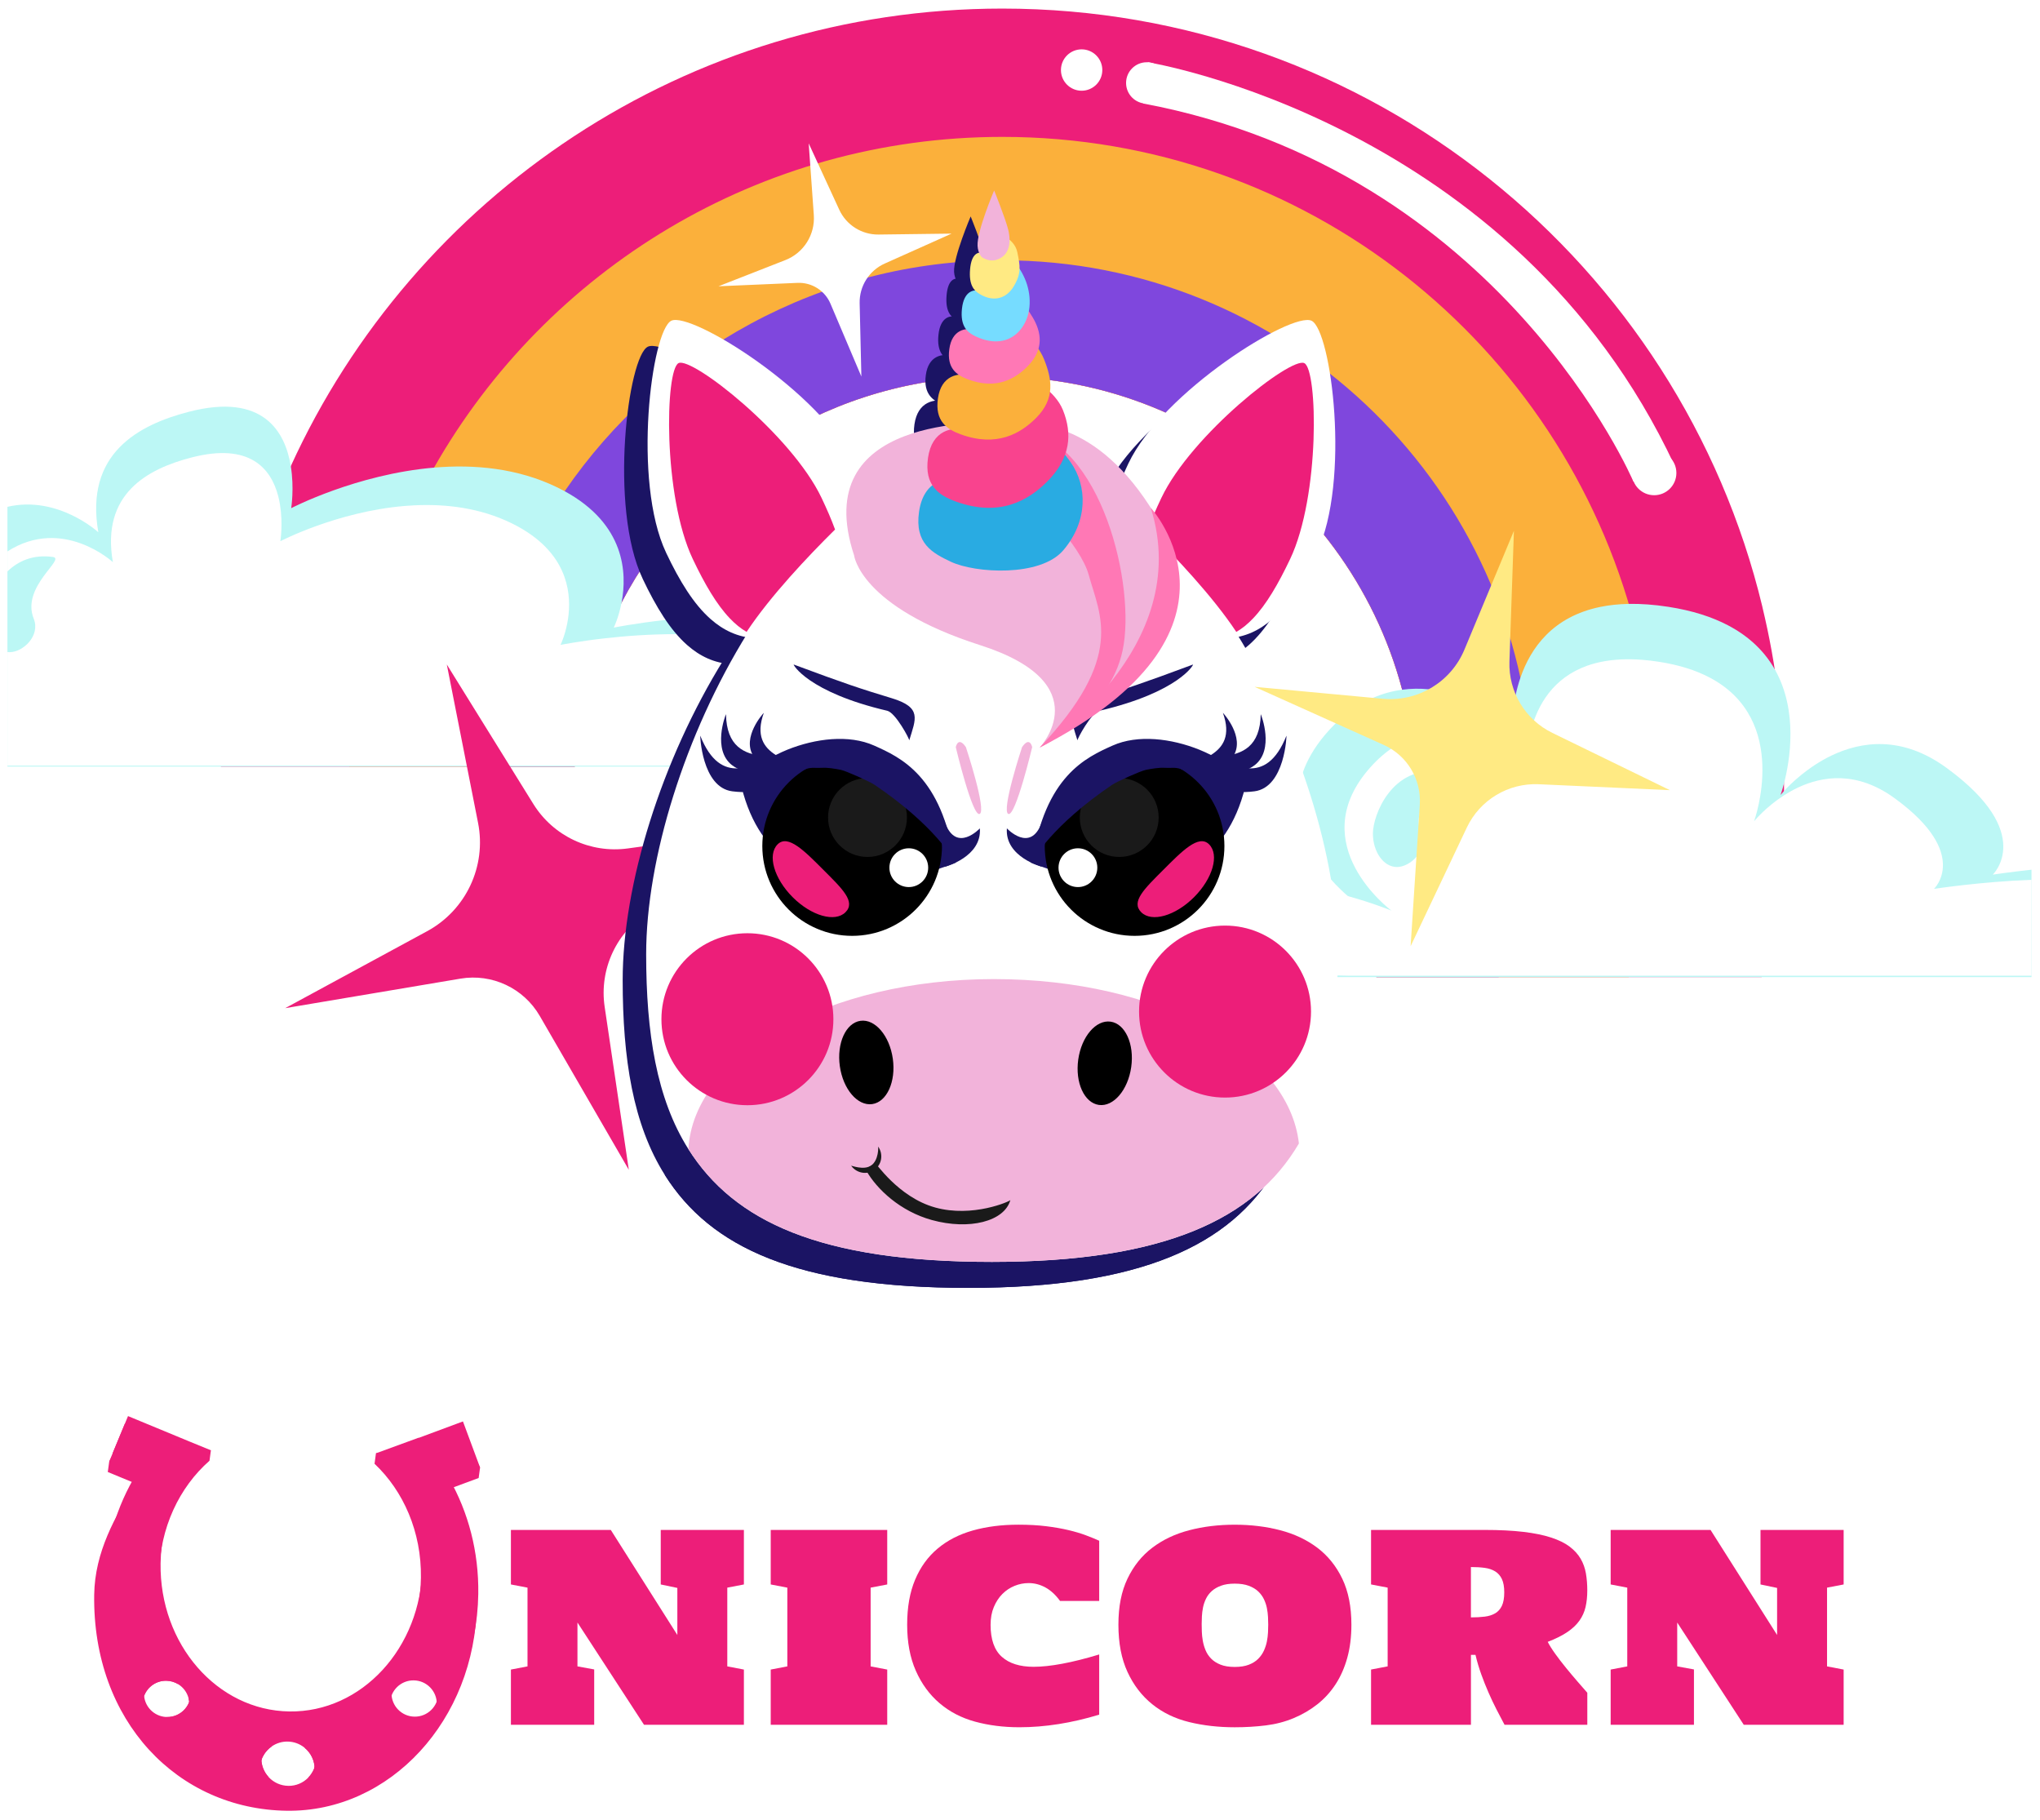 <svg width="1137" height="1014" viewBox="0 0 1137 1014" fill="none" xmlns="http://www.w3.org/2000/svg">
<g filter="url(#filter0_d_1_8790)">
<path d="M982.28 334.19C936.25 142.91 764.05 0.78 558.64 0.78C382.48 0.78 230.73 105.33 162.07 255.76C138.66 307.02 124.91 363.6 123.13 423.2H320.35C322.76 390.36 331.91 359.41 346.44 331.71C385.7 256.87 464.14 205.82 554.51 205.82C678.7 205.82 780.37 302.24 788.75 424.31C789.12 429.7 789.31 435.14 789.31 440.63C789.31 476.34 781.34 510.19 767.08 540.49H981.86C990.02 507.17 994.34 472.34 994.34 436.5C994.34 400.66 990.16 367.01 982.26 334.2L982.28 334.19Z" fill="#ED1E79"/>
<path d="M911.13 344.45C870.36 187.86 728 72.28 558.65 72.28C422.94 72.28 304.56 146.51 241.91 256.58C213.76 306.04 196.85 362.74 194.68 423.19H320.36C322.77 390.35 331.92 359.4 346.45 331.7C385.71 256.86 464.15 205.81 554.52 205.81C678.71 205.81 780.38 302.23 788.76 424.3C789.13 429.69 789.32 435.13 789.32 440.62C789.32 476.33 781.35 510.18 767.09 540.48H907.79C917.59 507.53 922.85 472.63 922.85 436.49C922.85 404.69 918.77 373.84 911.12 344.44L911.13 344.45Z" fill="#FBB03B"/>
<path d="M853.47 417.05C843.46 262.94 715.29 141.04 558.65 141.04C457.36 141.04 367.96 192.02 314.73 269.73C284.56 313.77 266.01 366.39 263.5 423.19H320.37C322.78 390.35 331.93 359.4 346.46 331.7C385.72 256.86 464.16 205.81 554.53 205.81C678.72 205.81 780.39 302.23 788.77 424.3C789.14 429.69 789.33 435.13 789.33 440.62C789.33 476.33 781.36 510.18 767.1 540.48H835.29C847.46 508.14 854.11 473.1 854.11 436.49C854.11 429.96 853.9 423.47 853.48 417.05H853.47Z" fill="#7F47DD"/>
<path d="M1132.27 480.65V540.48H728.01C728.01 540.48 727.55 540.48 726.68 540.47C723.41 540.44 714.41 540.28 702.85 539.59C686.27 538.61 664.43 536.53 646.71 532.12C645.83 531.9 644.95 531.68 644.09 531.44C630.05 527.68 619.04 522.35 616.08 514.8C615.62 513.64 615.35 512.43 615.3 511.16C615.16 508.3 616.09 505.16 618.29 501.71C618.95 500.67 619.73 499.59 620.64 498.49C624.66 493.6 629.56 489.84 635.1 487.02C638.63 485.22 642.41 483.8 646.39 482.71C646.92 482.56 647.45 482.43 647.98 482.29C649.77 481.85 651.59 481.46 653.44 481.14C655.81 480.73 658.23 480.41 660.68 480.18C665.58 479.73 670.63 479.62 675.71 479.79C677.41 479.84 679.12 479.93 680.83 480.04C697.07 481.13 713.36 484.74 726.44 488.41C731.34 489.79 735.79 491.17 739.62 492.44C740.81 492.83 741.95 493.21 743.01 493.58C749.59 495.84 753.68 497.51 754.07 497.67C753.87 497.52 752.82 496.72 751.21 495.34C748.92 493.37 745.49 490.2 741.82 486.05C730.67 473.45 717.25 451.75 726.13 426.45C728.49 419.7 732.44 412.7 738.45 405.54C740.42 403.2 742.42 401.04 744.46 399.07C751.15 392.56 758.17 387.95 765.26 384.88C770.67 382.52 776.13 381.06 781.5 380.35C786.53 379.66 791.49 379.63 796.27 380.1C820.83 382.52 840.83 398.34 842.81 409.42C842.81 409.42 841.66 397.52 844.8 383.08C845.45 380.04 846.3 376.88 847.4 373.69C853.14 356.99 865.53 339.6 891.94 334.2C896.75 333.21 902.02 332.63 907.8 332.52C914.43 332.4 921.74 332.9 929.78 334.14C943.3 336.22 954.25 339.81 963.09 344.45C975.57 350.99 983.83 359.59 989.16 368.96C1002.38 392.19 997.55 420.07 994.34 432.49C993.32 436.43 992.47 438.81 992.4 438.99C992.49 438.88 993.16 438.06 994.36 436.76C998.24 432.56 1007.66 423.34 1020.75 417.05C1037.39 409.07 1059.95 405.83 1084.59 423.67C1084.88 423.88 1085.17 424.1 1085.45 424.3C1134.74 460.47 1110.68 483.39 1110.68 483.39C1110.68 483.39 1119.27 482.07 1132.27 480.65Z" fill="#BCF7F5"/>
<path d="M504.41 421.04C502.3 421.64 500.4 422.1 498.88 422.44H498.87C498.38 422.55 497.93 422.64 497.52 422.73C495.94 423.05 495.01 423.19 495.01 423.19H4.14V278.43C32.32 271.86 54.81 292.62 54.81 292.62C47.13 248.74 77.09 232.75 105.36 225.44C146.88 214.71 158.99 236.74 162.08 255.76C164.09 268.11 162.3 279.18 162.3 279.18C162.3 279.18 198.52 260.28 241.9 256.58C264.27 254.68 288.53 256.82 310.74 267.67C312.11 268.34 313.44 269.03 314.72 269.73C348.43 288.13 349.58 315.32 346.45 331.7C344.84 340.16 342.09 345.73 342.09 345.73C342.09 345.73 353.58 343.4 370.97 341.45C374.64 341.03 378.58 340.64 382.73 340.28C386.47 339.97 390.37 339.68 394.41 339.46H394.42C397.95 339.25 401.59 339.09 405.3 338.98H405.31C410.18 338.84 415.17 338.79 420.23 338.86C420.54 338.87 420.85 338.87 421.16 338.88C421.65 338.88 422.14 338.89 422.63 338.9C422.76 338.91 422.89 338.91 423.01 338.91C434.51 339.17 446.33 340.06 457.79 341.92C459.81 342.25 461.83 342.6 463.82 342.99C472.68 344.72 481.24 347.07 489.19 350.2C496.59 353.11 503.45 356.69 509.53 361.07H509.54C511.85 362.75 514.04 364.52 516.11 366.42C554.2 401.44 521.85 416.07 504.4 421.04H504.41Z" fill="#BCF7F5"/>
<path d="M1132.27 486.28V539.74H753.42C753.42 539.74 750.41 539.73 745.46 539.59C741.98 539.48 737.53 539.31 732.49 539.01C730.35 538.89 728.11 538.74 725.79 538.57C717.05 537.92 707.21 536.92 697.79 535.35C685.84 533.38 674.55 530.51 667.05 526.33C662.96 524.07 659.99 521.41 658.65 518.31C657.57 515.83 657.52 513.06 658.77 509.98C659.5 508.15 660.69 506.2 662.38 504.14C665.75 500.03 669.87 496.87 674.5 494.49C689.02 487.02 708.65 487.2 726.76 490C731.17 490.68 735.49 491.52 739.62 492.44C740.75 492.69 741.86 492.95 742.96 493.22C745.83 493.9 748.59 494.62 751.21 495.34C765.1 499.19 774.94 503.2 775.52 503.44C774.18 502.43 727.38 466.87 762.28 425.32C766.44 420.36 770.8 416.39 775.27 413.27C779.1 410.58 783.01 408.53 786.93 407.02C817.33 395.21 848.47 415.7 850.77 428.61C850.77 428.61 849.78 418.33 852.53 405.93C853.15 403.17 853.94 400.3 854.99 397.42C859.98 383.53 870.51 369.3 892.43 364.82C899.05 363.47 906.71 363 915.58 363.71C918.43 363.94 921.41 364.29 924.52 364.77C935.99 366.54 945.28 369.58 952.77 373.51C997.94 397.17 977.92 452.85 977.63 453.68C977.88 453.36 984.11 445.76 994.35 439.18C996.6 437.74 999.05 436.34 1001.67 435.08C1015.78 428.31 1034.91 425.56 1055.8 440.69C1056.04 440.87 1056.29 441.05 1056.53 441.22C1098.33 471.89 1077.92 491.33 1077.92 491.33C1077.92 491.33 1104.1 487.31 1132.27 486.28Z" fill="white"/>
<path d="M475.56 408.25C474.41 409.73 473.03 411.08 471.49 412.29H471.47L471.46 412.3C471.32 412.43 471.17 412.54 471.03 412.66H471.02C467.97 414.97 464.38 416.8 460.85 418.23H460.84C460.19 418.5 459.55 418.75 458.91 419C457.52 419.5 456.18 419.95 454.9 420.34C449.44 422.01 445.22 422.66 445.22 422.66H4.14V303.28C35.03 283.52 62.91 309.26 62.91 309.26C56.24 271.15 82.25 257.26 106.81 250.92C139.23 242.54 150.99 257.15 154.99 272.19C155.44 273.88 155.79 275.58 156.06 277.25C157.81 287.97 156.26 297.59 156.26 297.59C156.26 297.59 187.71 281.17 225.39 277.96C227.19 277.81 229.01 277.68 230.84 277.6C248.71 276.72 267.68 279.04 285.17 287.59C286.37 288.18 287.52 288.78 288.63 289.38C292.44 291.46 295.77 293.67 298.68 295.98C318.11 311.36 318.56 330.83 316.19 343.2C314.83 350.32 312.55 355.08 312.41 355.37C312.67 355.33 322.43 353.36 337.14 351.7H337.15C348.26 350.44 362.2 349.35 377.02 349.39C381 349.4 385.03 349.49 389.1 349.68C396.32 350.02 403.62 350.67 410.78 351.75C410.85 351.76 410.93 351.77 411.01 351.78C412.17 351.95 413.32 352.14 414.47 352.34C423.17 353.83 431.6 355.97 439.38 358.97C447.31 362 454.56 365.92 460.71 370.92C461.68 371.7 462.62 372.51 463.53 373.35C463.95 373.74 464.37 374.13 464.77 374.51C466.66 376.3 468.33 378.03 469.8 379.7C471.88 382.07 473.57 384.31 474.89 386.43C480.76 395.82 479.68 402.93 475.55 408.25H475.56Z" fill="white"/>
<path d="M791.99 460.48C795.83 470.05 785.99 479.15 778.59 479.15C771.19 479.15 765.19 470.79 765.19 460.48C765.19 450.17 775.91 422.32 802.72 426.1C810.05 427.13 784.83 442.63 792 460.48H791.99Z" fill="#BCF7F5"/>
<path d="M18.79 340.76C22.63 350.33 12.78 359.43 5.38 359.43C4.96 359.43 4.55 359.4 4.14 359.35V314.43C10.1 308.66 18.43 304.82 29.51 306.38C36.84 307.41 11.62 322.91 18.79 340.76Z" fill="#BCF7F5"/>
<path d="M639.76 30.69C639.76 30.69 843.72 63.63 933.34 255.42L910.36 264.31C910.36 264.31 836.83 91.2 637.17 53.67L639.76 30.69Z" fill="white"/>
<path d="M639.15 53.75C645.518 53.75 650.68 48.588 650.68 42.22C650.68 35.852 645.518 30.69 639.15 30.69C632.782 30.69 627.62 35.852 627.62 42.22C627.62 48.588 632.782 53.75 639.15 53.75Z" fill="white"/>
<path d="M602.85 46.56C609.218 46.56 614.38 41.398 614.38 35.03C614.38 28.662 609.218 23.5 602.85 23.5C596.482 23.5 591.32 28.662 591.32 35.03C591.32 41.398 596.482 46.56 602.85 46.56Z" fill="white"/>
<path d="M921.95 271.96C928.793 271.96 934.34 266.413 934.34 259.57C934.34 252.727 928.793 247.18 921.95 247.18C915.107 247.18 909.56 252.727 909.56 259.57C909.56 266.413 915.107 271.96 921.95 271.96Z" fill="white"/>
<path d="M278.32 790.42C278.32 782.84 279.42 776.44 281.61 771.22C283.8 766 286.93 761.72 290.99 758.38C294.87 755.19 299.42 752.72 304.64 750.98C309.86 749.24 315.86 748.37 322.64 748.37C327.32 748.37 331.47 748.57 335.09 748.97C338.71 749.37 341.95 749.89 344.8 750.55C347.65 751.2 350.18 751.95 352.41 752.78C354.64 753.61 356.71 754.48 358.64 755.39V780.24H342.27C340.42 777.63 338.36 775.71 336.1 774.48C333.83 773.25 331.5 772.63 329.11 772.63C327.08 772.63 325.11 773.03 323.21 773.83C321.31 774.63 319.61 775.79 318.13 777.31C316.64 778.83 315.45 780.69 314.54 782.88C313.63 785.07 313.18 787.58 313.18 790.41C313.18 796.68 314.6 801.27 317.45 804.17C320.3 807.07 324.35 808.52 329.61 808.52C330.92 808.52 332.23 808.45 333.55 808.3C334.87 808.16 336.21 807.94 337.55 807.65V801.07H327.11V786.17H360.94V825.87C358.08 827.07 355.04 828.2 351.83 829.27C348.62 830.34 345.41 831.26 342.2 832.04C338.99 832.82 335.85 833.36 332.76 833.67C329.68 833.98 326.83 834.13 324.22 834.13C319.94 834.13 315.84 833.82 311.93 833.21C308.01 832.59 304.36 831.49 300.97 829.89C297.58 828.29 294.49 826.29 291.7 823.88C288.91 821.47 286.52 818.62 284.55 815.34C282.57 812.06 281.04 808.34 279.95 804.19C278.86 800.04 278.32 795.44 278.32 790.4V790.42Z" fill="white"/>
<path d="M454.26 833.16H421.74C420.72 831.28 419.67 829.27 418.59 827.15C417.51 825.03 416.45 822.81 415.44 820.49C414.42 818.17 413.47 815.78 412.58 813.31C411.69 810.84 410.94 808.31 410.32 805.7H408.53V833.16H369.26V811.46L375.79 810.21V779.26L369.26 778.01V756.58H413.8C419.71 756.58 424.81 756.83 429.11 757.34C433.41 757.85 437.05 758.59 440.04 759.57C443.03 760.55 445.45 761.74 447.3 763.13C449.15 764.53 450.59 766.1 451.62 767.86C452.65 769.62 453.35 771.55 453.71 773.65C454.07 775.75 454.25 777.98 454.25 780.34C454.25 782.7 454.02 784.91 453.57 786.87C453.12 788.83 452.31 790.62 451.15 792.25C449.99 793.88 448.4 795.38 446.39 796.74C444.38 798.1 441.81 799.38 438.69 800.57C439.34 801.88 440.31 803.42 441.6 805.22C442.89 807.01 444.29 808.85 445.81 810.71C447.33 812.58 448.85 814.38 450.35 816.12C451.85 817.86 453.15 819.35 454.24 820.58V833.14L454.26 833.16ZM408.52 790.96C410.51 790.96 412.32 790.86 413.93 790.66C415.54 790.46 416.92 790.03 418.06 789.35C419.2 788.68 420.08 787.69 420.7 786.39C421.32 785.08 421.62 783.33 421.62 781.11C421.62 778.89 421.31 777.19 420.7 775.89C420.08 774.58 419.2 773.58 418.06 772.87C416.92 772.16 415.54 771.7 413.93 771.48C412.32 771.26 410.51 771.15 408.52 771.15V790.95V790.96Z" fill="white"/>
<path d="M547.31 779.269C547.27 780.359 547.26 781.419 547.26 782.449V793.839C547.26 801.089 546.26 807.299 544.27 812.469C542.28 817.639 539.57 821.869 536.17 825.169C532.76 828.469 528.76 830.789 524.18 832.129C519.59 833.469 514.73 834.139 509.58 834.139C503.63 834.139 498.08 833.469 492.91 832.129C487.74 830.789 483.25 828.459 479.42 825.139C475.59 821.819 472.59 817.589 470.39 812.439C468.2 807.289 467.1 801.089 467.1 793.839V779.259L460.57 778.009V756.579H503.05V778.009L496.52 779.259V788.369C496.52 789.259 496.52 790.079 496.55 790.839C496.57 791.599 496.58 792.259 496.58 792.819V793.939C496.58 794.769 496.6 795.739 496.63 796.849C496.67 797.959 496.81 799.099 497.07 800.279C497.32 801.459 497.71 802.619 498.24 803.759C498.77 804.899 499.51 805.929 500.47 806.829C501.43 807.739 502.65 808.469 504.11 809.029C505.58 809.589 507.4 809.869 509.58 809.869C511.76 809.869 513.6 809.589 515.1 809.029C516.6 808.469 517.84 807.719 518.8 806.799C519.76 805.879 520.51 804.829 521.06 803.669C521.6 802.509 521.99 801.339 522.23 800.159C522.47 798.979 522.61 797.839 522.67 796.729C522.72 795.619 522.75 794.649 522.75 793.819V792.599C522.75 792.039 522.75 791.389 522.72 790.639C522.7 789.899 522.69 789.099 522.69 788.249V779.249L516.16 777.999V756.569H553.9V777.999L547.32 779.249L547.31 779.269Z" fill="white"/>
<path d="M601.59 795.69V833.16H562.38V811.46L568.91 810.21V779.26L562.38 778.01V756.58H601.59L618.07 785.84L634.39 756.58H673.6V778.01L667.07 779.26V810.21L673.6 811.46V833.16H634.39V795.69L618.07 823.32L601.59 795.69Z" fill="white"/>
<path d="M684.15 756.59H728.69C734.49 756.59 739.52 756.84 743.78 757.35C748.04 757.86 751.67 758.58 754.66 759.53C757.65 760.47 760.1 761.63 762 763.01C763.9 764.39 765.39 765.94 766.46 767.66C767.53 769.38 768.25 771.27 768.64 773.32C769.02 775.37 769.21 777.55 769.21 779.87C769.21 782.19 768.98 784.51 768.53 786.61C768.08 788.71 767.23 790.64 766 792.4C764.77 794.16 763.07 795.74 760.92 797.13C758.76 798.53 755.99 799.7 752.6 800.67C749.21 801.63 745.12 802.37 740.34 802.87C735.55 803.38 729.92 803.63 723.43 803.63V810.21L729.96 811.46V833.16H684.17V811.46L690.7 810.21V779.26L684.17 778.01V756.58L684.15 756.59ZM723.42 789.87C725.41 789.87 727.22 789.76 728.83 789.54C730.44 789.32 731.82 788.85 732.96 788.13C734.1 787.4 734.98 786.35 735.6 784.98C736.22 783.6 736.52 781.74 736.52 779.38C736.52 777.2 736.21 775.48 735.6 774.21C734.98 772.94 734.1 771.96 732.96 771.27C731.82 770.58 730.44 770.14 728.83 769.94C727.22 769.74 725.41 769.64 723.42 769.64V789.87Z" fill="white"/>
<path d="M795.86 833.16V811.57L802.39 809.94L779.93 779.21L771.66 778.01V756.58H815.33V778.01L810.22 779.21L820.61 794.93L830.94 779.21L825.83 778.01V756.58H869.45V778.01L861.24 779.21L838.78 809.94L845.36 811.57V833.16H795.87H795.86Z" fill="white"/>
<path d="M321.85 900.159V924.599L331.18 926.299V957.139H284.76V926.369L294.01 924.599V880.719L284.76 878.949V848.569H340.43L377.52 907.099V880.879L368.27 878.949V848.569H414.61V878.949L405.36 880.719V924.599L414.61 926.369V957.139H358.94L321.85 900.159Z" fill="#ED1E79"/>
<path d="M429.57 848.569H494.5V878.949L485.25 880.719V924.599L494.5 926.369V957.139H429.57V926.369L438.82 924.599V880.719L429.57 878.949V848.569Z" fill="#ED1E79"/>
<path d="M552.1 901.39C552.1 909.56 554.18 915.51 558.35 919.24C562.51 922.97 568.42 924.83 576.09 924.83C580.61 924.83 585.92 924.27 592.01 923.13C598.1 922 604.98 920.28 612.64 917.96V951.5C597.22 956.18 582.39 958.52 568.15 958.52C559.31 958.52 551.08 957.48 543.47 955.4C535.86 953.32 529.26 949.89 523.65 945.11C518.05 940.33 513.64 934.3 510.43 927.03C507.22 919.76 505.61 911.21 505.61 901.39C505.61 891.57 507.09 883.31 510.04 876.29C513 869.27 517.18 863.49 522.61 858.94C528.03 854.39 534.55 851.04 542.16 848.88C549.77 846.72 558.25 845.64 567.61 845.64C573.32 845.64 578.47 845.92 583.07 846.49C587.67 847.06 591.81 847.78 595.48 848.65C599.15 849.52 602.39 850.49 605.2 851.54C608 852.59 610.48 853.61 612.64 854.59V888.13H590.82C588.35 884.74 585.63 882.23 582.65 880.61C579.67 878.99 576.56 878.18 573.32 878.18C570.65 878.18 568.04 878.69 565.49 879.72C562.95 880.75 560.68 882.25 558.7 884.23C556.72 886.21 555.13 888.64 553.92 891.52C552.71 894.4 552.11 897.69 552.11 901.39H552.1Z" fill="#ED1E79"/>
<path d="M688.2 958.529C679.15 958.529 670.68 957.569 662.79 955.639C654.9 953.709 648.04 950.399 642.2 945.689C636.37 940.989 631.76 934.979 628.4 927.679C625.03 920.379 623.35 911.619 623.35 901.389C623.35 891.159 625.03 882.819 628.4 875.749C631.77 868.679 636.38 862.919 642.24 858.479C648.1 854.029 654.96 850.779 662.83 848.729C670.7 846.669 679.15 845.649 688.2 845.649C697.25 845.649 705.64 846.679 713.53 848.729C721.42 850.789 728.31 854.039 734.2 858.479C740.09 862.929 744.73 868.689 748.12 875.749C751.51 882.819 753.21 891.359 753.21 901.389C753.21 908.179 752.44 914.329 750.9 919.859C749.36 925.389 747.19 930.299 744.38 934.589C741.58 938.879 738.21 942.579 734.28 945.689C730.35 948.799 725.96 951.369 721.13 953.399C716.3 955.429 711.11 956.789 705.55 957.489C700 958.179 694.21 958.529 688.2 958.529ZM688.2 878.489C685.17 878.489 682.61 878.879 680.53 879.649C678.45 880.419 676.73 881.419 675.36 882.659C674 883.889 672.93 885.309 672.16 886.899C671.39 888.489 670.84 890.129 670.5 891.799C670.17 893.469 669.96 895.119 669.88 896.739C669.8 898.359 669.76 899.789 669.76 901.019C669.76 902.249 669.79 903.599 669.84 905.219C669.89 906.839 670.07 908.539 670.38 910.309C670.69 912.079 671.2 913.849 671.92 915.589C672.64 917.339 673.68 918.909 675.04 920.289C676.4 921.679 678.15 922.799 680.28 923.639C682.41 924.489 685.05 924.909 688.18 924.909C691.31 924.909 693.87 924.499 696.01 923.679C698.14 922.859 699.89 921.769 701.25 920.399C702.61 919.039 703.68 917.509 704.45 915.809C705.22 914.109 705.77 912.409 706.11 910.679C706.44 908.959 706.65 907.279 706.73 905.629C706.81 903.979 706.85 902.569 706.85 901.389C706.85 900.209 706.81 898.729 706.73 897.109C706.65 895.489 706.45 893.829 706.11 892.139C705.78 890.439 705.22 888.789 704.45 887.169C703.68 885.549 702.61 884.099 701.25 882.809C699.89 881.529 698.14 880.479 696.01 879.689C693.88 878.889 691.27 878.489 688.18 878.489H688.2Z" fill="#ED1E79"/>
<path d="M884.67 957.14H838.56C837.12 954.47 835.63 951.63 834.09 948.62C832.55 945.61 831.06 942.46 829.62 939.17C828.18 935.88 826.83 932.49 825.57 928.99C824.31 925.49 823.24 921.899 822.37 918.189H819.83V957.13H764.16V926.359L773.41 924.589V880.709L764.16 878.939V848.56H827.31C835.69 848.56 842.93 848.92 849.02 849.64C855.11 850.36 860.28 851.41 864.52 852.8C868.76 854.19 872.19 855.869 874.81 857.849C877.43 859.829 879.48 862.07 880.94 864.56C882.41 867.05 883.39 869.79 883.91 872.77C884.42 875.75 884.68 878.91 884.68 882.25C884.68 885.59 884.36 888.73 883.72 891.5C883.08 894.28 881.93 896.82 880.29 899.13C878.64 901.44 876.4 903.56 873.54 905.49C870.69 907.42 867.05 909.23 862.63 910.93C863.56 912.78 864.93 914.98 866.76 917.52C868.58 920.06 870.58 922.66 872.74 925.31C874.9 927.96 877.04 930.519 879.18 932.979C881.31 935.449 883.15 937.56 884.69 939.3V957.109L884.67 957.14ZM819.82 897.3C822.65 897.3 825.2 897.16 827.49 896.88C829.78 896.6 831.73 895.98 833.35 895.03C834.97 894.08 836.22 892.679 837.09 890.829C837.96 888.979 838.4 886.489 838.4 883.349C838.4 880.209 837.96 877.799 837.09 875.949C836.22 874.099 834.97 872.67 833.35 871.67C831.73 870.67 829.78 870.009 827.49 869.699C825.2 869.389 822.64 869.24 819.82 869.24V897.31V897.3Z" fill="#ED1E79"/>
<path d="M934.8 900.159V924.599L944.13 926.299V957.139H897.71V926.369L906.96 924.599V880.719L897.71 878.949V848.569H953.38L990.47 907.099V880.879L981.22 878.949V848.569H1027.56V878.949L1018.31 880.719V924.599L1027.56 926.369V957.139H971.89L934.8 900.159Z" fill="#ED1E79"/>
<path d="M266.78 819.63L267.57 813.8L257.24 793.93L232.62 803.07C232.62 803.07 232.57 803.02 232.55 802.99L209.54 805.86L208.75 811.69C224.86 826.87 234.96 849.71 234.6 875.13C233.96 920.12 200.77 956.13 160.49 955.55C120.2 954.97 88.06 918.03 88.71 873.04C89.08 847.42 99.99 824.72 116.76 810.01L117.55 804.18L104.91 805.16L70.56 790.95L68.78 795.26L60.87 810.45L60.08 816.28L75.53 822.67C64.21 841 52.84 860.8 52.5 884.7C51.49 955.25 99.13 1004.18 159.78 1005.05C217.4 1005.87 264.86 954.38 265.78 890.02C266.12 866.47 260.17 844.46 249.67 825.97L266.78 819.62V819.63ZM79.48 945.44C79.5 943.8 79.83 942.24 80.41 940.8C82.34 935.93 87.13 932.53 92.68 932.61C95.14 932.65 97.43 933.36 99.38 934.57C102.13 936.29 104.19 939 105.05 942.2C105.37 943.35 105.53 944.57 105.51 945.82C105.41 953.01 99.49 958.75 92.3 958.65C92.16 958.65 92.01 958.65 91.87 958.63C84.88 958.3 79.37 952.49 79.47 945.45L79.48 945.44ZM159.89 997C155.6 996.94 151.75 995.11 149.03 992.22C146.4 989.43 144.81 985.66 144.87 981.53C144.94 976.34 147.6 971.8 151.61 969.09C154.1 967.41 157.11 966.45 160.34 966.5C163.91 966.55 167.18 967.83 169.75 969.93C173.24 972.77 175.44 977.12 175.37 981.97C175.31 986.04 173.67 989.71 171.02 992.41C168.21 995.3 164.26 997.07 159.9 997.01L159.89 997ZM230.24 958.44C223.05 958.34 217.3 952.42 217.41 945.23C217.51 938.04 223.43 932.29 230.62 932.4C237.81 932.5 243.56 938.42 243.45 945.61C243.35 952.8 237.43 958.55 230.24 958.44Z" fill="#ED1E79"/>
<path d="M92.68 932.599C87.13 932.519 82.34 935.93 80.41 940.79C67.57 916.15 57.7 875.67 85.17 824.14L61.96 811.709L68.77 795.25L104.37 811.15C104.37 811.15 61.64 861.83 92.81 923.29C94.89 927.38 97.08 931.13 99.37 934.55C97.42 933.34 95.13 932.619 92.67 932.589L92.68 932.599Z" fill="#ED1E79"/>
<path d="M151.59 969.09C147.59 971.79 144.93 976.34 144.85 981.53C144.79 985.66 146.38 989.44 149.01 992.22C116.22 988.11 99.91 967.62 99.91 967.62C99.91 967.62 96.49 964.52 91.86 958.63C92 958.64 92.15 958.65 92.29 958.65C99.48 958.75 105.39 953.01 105.5 945.82C105.52 944.57 105.36 943.35 105.04 942.2C119.66 959.85 137 966.78 151.57 969.1L151.59 969.09Z" fill="#ED1E79"/>
<path d="M171.01 992.4C173.65 989.7 175.3 986.03 175.36 981.96C175.43 977.11 173.23 972.76 169.74 969.92C177.56 969.43 182.54 968.01 182.54 968.01C182.54 968.01 189.36 966.59 193.18 970.28C199.55 976.43 200.71 989.37 171.01 992.4Z" fill="#ED1E79"/>
<path d="M209.87 975C215.625 975 220.29 970.334 220.29 964.58C220.29 958.825 215.625 954.16 209.87 954.16C204.115 954.16 199.45 958.825 199.45 964.58C199.45 970.334 204.115 975 209.87 975Z" fill="#ED1E79"/>
<path d="M267.57 813.8L258.03 788.1L233.41 797.24C233.41 797.24 233.36 797.19 233.34 797.16L209.54 805.86C225.65 821.04 235.75 843.88 235.39 869.3C234.75 914.29 201.56 950.3 161.28 949.72C120.99 949.14 88.85 912.2 89.5 867.21C89.87 841.59 100.78 818.89 117.55 804.18L105.7 799.33L71.35 785.12L69.57 789.43L62.76 805.89L60.87 810.45L76.32 816.84C65 835.17 58.24 857.3 57.9 881.21C56.98 945.57 102.95 998.4 160.57 999.23C218.19 1000.05 265.65 948.56 266.57 884.2C266.91 860.65 260.96 838.64 250.46 820.15L267.57 813.8ZM80.27 939.61C80.29 937.97 80.62 936.41 81.2 934.97C83.13 930.1 87.92 926.7 93.47 926.78C95.93 926.82 98.22 927.53 100.17 928.74C102.92 930.46 104.98 933.17 105.84 936.37C106.16 937.52 106.32 938.74 106.3 939.99C106.2 947.18 100.28 952.92 93.09 952.82C92.95 952.82 92.8 952.82 92.66 952.8C85.67 952.47 80.16 946.66 80.26 939.62L80.27 939.61ZM160.68 991.17C156.39 991.11 152.54 989.28 149.82 986.39C147.19 983.6 145.6 979.83 145.66 975.7C145.73 970.51 148.39 965.97 152.4 963.26C154.89 961.58 157.9 960.62 161.13 960.67C164.7 960.72 167.97 962 170.54 964.1C174.03 966.94 176.23 971.29 176.16 976.14C176.1 980.21 174.46 983.88 171.81 986.58C169 989.47 165.05 991.24 160.69 991.18L160.68 991.17ZM231.03 952.61C223.84 952.51 218.09 946.59 218.2 939.4C218.3 932.21 224.22 926.46 231.41 926.57C238.6 926.67 244.35 932.59 244.24 939.78C244.14 946.97 238.22 952.72 231.03 952.61Z" fill="#ED1E79"/>
<path d="M93.47 926.77C87.92 926.69 83.13 930.1 81.2 934.96C68.36 910.32 58.49 869.84 85.96 818.31L62.75 805.88L69.56 789.42L105.16 805.32C105.16 805.32 62.43 856 93.6 917.46C95.68 921.55 97.87 925.3 100.16 928.72C98.21 927.51 95.92 926.79 93.46 926.76L93.47 926.77Z" fill="#ED1E79"/>
<path d="M152.38 963.26C148.38 965.96 145.72 970.51 145.64 975.7C145.58 979.83 147.17 983.61 149.8 986.39C117.01 982.28 100.7 961.79 100.7 961.79C100.7 961.79 97.28 958.69 92.65 952.8C92.79 952.81 92.94 952.82 93.08 952.82C100.27 952.92 106.18 947.18 106.29 939.99C106.31 938.74 106.15 937.52 105.83 936.37C120.45 954.02 137.79 960.95 152.36 963.27L152.38 963.26Z" fill="#ED1E79"/>
<path d="M171.8 986.57C174.44 983.87 176.09 980.2 176.15 976.13C176.22 971.28 174.02 966.93 170.53 964.09C178.35 963.6 183.33 962.18 183.33 962.18C183.33 962.18 190.15 960.76 193.97 964.45C200.34 970.6 201.5 983.54 171.8 986.57Z" fill="#ED1E79"/>
<path d="M210.66 969.17C216.415 969.17 221.08 964.504 221.08 958.75C221.08 952.995 216.415 948.33 210.66 948.33C204.905 948.33 200.24 952.995 200.24 958.75C200.24 964.504 204.905 969.17 210.66 969.17Z" fill="#ED1E79"/>
<path d="M440.53 456.35L362.02 503.89C343.73 514.96 333.87 535.93 337.01 557.08L350.47 647.87L300.84 562.14C291.88 546.67 274.27 538.39 256.64 541.35L158.96 557.8L238.06 514.92C259.71 503.18 271.22 478.72 266.45 454.56L249.03 366.29L297.25 444.01C308.38 461.95 329.02 471.66 349.94 468.79L440.55 456.36L440.53 456.35Z" fill="#ED1E79"/>
<path d="M732.52 542.23C732.52 584.36 727.17 620.01 710.86 647.69C686.03 689.94 635.64 713.67 539.78 713.67C443.92 713.67 396.07 691.12 370.58 650.8C352.8 622.71 347.05 585.95 347.05 542.23C347.05 435.79 433.34 264.31 539.79 264.31C646.24 264.31 732.53 435.79 732.53 542.23H732.52Z" fill="#1B1464"/>
<path d="M710.86 647.7C686.03 689.95 635.64 713.68 539.78 713.68C443.92 713.68 396.07 691.13 370.58 650.81C373.54 598.19 448.63 556.08 540.85 556.08C633.07 556.08 705.18 596.54 710.86 647.7Z" fill="#1B1464"/>
<path d="M403.48 626.359C429.946 626.359 451.4 604.905 451.4 578.44C451.4 551.974 429.946 530.52 403.48 530.52C377.015 530.52 355.56 551.974 355.56 578.44C355.56 604.905 377.015 626.359 403.48 626.359Z" fill="#1B1464"/>
<path d="M669.69 622.099C696.156 622.099 717.61 600.645 717.61 574.179C717.61 547.714 696.156 526.259 669.69 526.259C643.225 526.259 621.77 547.714 621.77 574.179C621.77 600.645 643.225 622.099 669.69 622.099Z" fill="#1B1464"/>
<path d="M564.28 462.309C564.28 462.309 622.35 424.489 623.13 420.009C623.91 415.519 601.3 419.779 594.5 421.909C587.7 424.039 578.37 429.279 572.39 437.309C566.41 445.339 564.28 462.309 564.28 462.309Z" fill="#1B1464"/>
<path d="M611.13 511.349C635.828 511.349 655.85 491.327 655.85 466.629C655.85 441.931 635.828 421.909 611.13 421.909C586.432 421.909 566.41 441.931 566.41 466.629C566.41 491.327 586.432 511.349 611.13 511.349Z" fill="#1B1464"/>
<path d="M603.49 472.079C614.331 472.079 623.12 463.291 623.12 452.449C623.12 441.608 614.331 432.819 603.49 432.819C592.649 432.819 583.86 441.608 583.86 452.449C583.86 463.291 592.649 472.079 603.49 472.079Z" fill="#1B1464"/>
<path d="M648.23 465.799C653.42 470.989 650.07 482.769 640.74 492.099C631.41 501.429 619.63 504.779 614.44 499.589C609.25 494.399 615.98 487.959 625.31 478.629C634.64 469.299 643.03 460.599 648.23 465.799Z" fill="#1B1464"/>
<path d="M582.93 487.069C588.26 487.069 592.58 482.749 592.58 477.419C592.58 472.089 588.26 467.769 582.93 467.769C577.601 467.769 573.28 472.089 573.28 477.419C573.28 482.749 577.601 487.069 582.93 487.069Z" fill="#1B1464"/>
<path d="M643.07 436.809C634.55 428.289 626.15 421.899 612.14 421.899C570.26 421.899 564.27 460.699 564.27 462.309C564.27 434.679 585.25 412.279 611.12 412.279C624.87 412.279 638.81 415.509 649.45 426.159C660.1 436.809 670.75 458.109 692.04 436.809C692.49 436.079 681.39 460.239 666.48 455.979C651.71 451.759 651.57 445.329 643.05 436.809H643.07Z" fill="#1B1464"/>
<path d="M671.8 444.059C671.37 444.169 670.93 444.269 670.46 444.339C670.27 444.379 670.1 444.399 669.91 444.429C660.41 445.579 656.09 443.899 651.15 441.619C650.04 440.449 648.83 439.229 647.34 437.959C645.49 436.359 643.63 434.869 641.74 433.489C638.35 430.399 634.88 427.739 630.94 425.739C635.22 425.909 639.54 426.609 643.89 428.059C648.3 429.489 653.18 431.829 658.07 433.429C658.33 433.519 658.58 433.599 658.84 433.689C668.36 436.669 677.94 436.629 684.52 421.929C684.58 422.629 683.92 440.859 671.81 444.079L671.8 444.059Z" fill="#1B1464"/>
<path d="M666.5 455.979C654.32 452.489 652.08 447.499 646.89 441.069C646.49 440.579 646.08 440.089 645.63 439.579C644.86 438.689 644.03 437.769 643.07 436.809C641.92 435.659 640.77 434.529 639.6 433.469C638.79 432.749 637.98 432.019 637.17 431.339C634.53 429.149 631.8 427.249 628.8 425.719C626.22 424.419 623.43 423.399 620.37 422.739C617.86 422.209 615.13 421.909 612.15 421.909C570.26 421.909 564.27 460.709 564.27 462.309C564.27 434.689 585.25 412.279 611.12 412.279C624.86 412.279 638.81 415.519 649.45 426.169C650.86 427.579 652.3 429.189 653.73 430.879C654.01 431.199 654.28 431.519 654.56 431.839C655.01 432.369 655.45 432.879 655.92 433.419C657.22 434.909 658.54 436.399 659.9 437.809C662.26 440.259 664.78 442.449 667.52 443.939C667.78 444.089 668.03 444.219 668.31 444.339C674.64 447.409 682.2 446.659 692.03 436.819C692.48 436.099 681.38 460.249 666.47 455.989L666.5 455.979Z" fill="#1B1464"/>
<path d="M663.97 435.619C663.67 435.829 663.33 436.049 662.97 436.259C662.84 436.349 662.71 436.409 662.57 436.489C661.63 436.979 660.76 437.409 659.93 437.789C654.22 440.349 650.64 440.279 646.56 439.999C646.26 439.849 645.96 439.719 645.64 439.569C644.87 438.679 644.04 437.759 643.08 436.799C641.93 435.649 640.78 434.519 639.61 433.459C638.8 432.739 637.99 432.009 637.18 431.329C641.03 431.179 645.42 431.499 649.62 431.289C649.85 431.269 650.09 431.269 650.32 431.249C651.49 431.159 652.64 431.059 653.75 430.869C660.88 429.719 666.76 425.869 667.47 413.919C667.73 414.449 672.79 429.299 663.98 435.619H663.97Z" fill="#1B1464"/>
<path d="M517.441 462.309C517.441 462.309 459.37 424.489 458.59 420.009C457.81 415.519 480.42 419.779 487.22 421.909C494.02 424.039 503.351 429.279 509.331 437.309C515.311 445.339 517.441 462.309 517.441 462.309Z" fill="#1B1464"/>
<path d="M470.58 511.349C495.279 511.349 515.3 491.327 515.3 466.629C515.3 441.931 495.279 421.909 470.58 421.909C445.882 421.909 425.86 441.931 425.86 466.629C425.86 491.327 445.882 511.349 470.58 511.349Z" fill="#1B1464"/>
<path d="M462.95 472.079C473.792 472.079 482.58 463.291 482.58 452.449C482.58 441.608 473.792 432.819 462.95 432.819C452.109 432.819 443.32 441.608 443.32 452.449C443.32 463.291 452.109 472.079 462.95 472.079Z" fill="#1B1464"/>
<path d="M507.68 465.799C512.87 470.989 509.52 482.769 500.19 492.099C490.86 501.429 479.08 504.779 473.89 499.589C468.7 494.399 475.43 487.959 484.76 478.629C494.09 469.299 502.48 460.599 507.68 465.799Z" fill="#1B1464"/>
<path d="M442.38 487.069C447.71 487.069 452.03 482.749 452.03 477.419C452.03 472.089 447.71 467.769 442.38 467.769C437.051 467.769 432.73 472.089 432.73 477.419C432.73 482.749 437.051 487.069 442.38 487.069Z" fill="#1B1464"/>
<path d="M438.64 436.809C447.16 428.289 455.56 421.899 469.57 421.899C511.45 421.899 517.44 460.699 517.44 462.309C517.44 434.679 496.46 412.279 470.59 412.279C456.84 412.279 442.9 415.509 432.26 426.159C421.61 436.809 410.96 458.109 389.67 436.809C389.22 436.079 400.32 460.239 415.23 455.979C430 451.759 430.14 445.329 438.66 436.809H438.64Z" fill="#1B1464"/>
<path d="M409.91 444.059C410.34 444.169 410.78 444.269 411.25 444.339C411.44 444.379 411.61 444.399 411.8 444.429C421.3 445.579 425.62 443.899 430.56 441.619C431.67 440.449 432.88 439.229 434.37 437.959C436.22 436.359 438.08 434.869 439.97 433.489C443.36 430.399 446.83 427.739 450.77 425.739C446.49 425.909 442.17 426.609 437.82 428.059C433.41 429.489 428.53 431.829 423.64 433.429C423.38 433.519 423.13 433.599 422.87 433.689C413.35 436.669 403.77 436.629 397.19 421.929C397.13 422.629 397.79 440.859 409.9 444.079L409.91 444.059Z" fill="#1B1464"/>
<path d="M415.21 455.979C427.39 452.489 429.63 447.499 434.82 441.069C435.22 440.579 435.63 440.089 436.08 439.579C436.85 438.689 437.68 437.769 438.64 436.809C439.79 435.659 440.94 434.529 442.11 433.469C442.92 432.749 443.73 432.019 444.54 431.339C447.18 429.149 449.91 427.249 452.91 425.719C455.49 424.419 458.28 423.399 461.34 422.739C463.85 422.209 466.58 421.909 469.56 421.909C511.45 421.909 517.44 460.709 517.44 462.309C517.44 434.689 496.46 412.279 470.59 412.279C456.85 412.279 442.9 415.519 432.26 426.169C430.85 427.579 429.41 429.189 427.98 430.879C427.7 431.199 427.43 431.519 427.15 431.839C426.7 432.369 426.26 432.879 425.79 433.419C424.49 434.909 423.17 436.399 421.81 437.809C419.45 440.259 416.93 442.449 414.19 443.939C413.93 444.089 413.68 444.219 413.4 444.339C407.07 447.409 399.51 446.659 389.68 436.819C389.23 436.099 400.33 460.249 415.24 455.989L415.21 455.979Z" fill="#1B1464"/>
<path d="M417.75 435.619C418.05 435.829 418.39 436.049 418.75 436.259C418.88 436.349 419.01 436.409 419.15 436.489C420.09 436.979 420.96 437.409 421.79 437.789C427.5 440.349 431.08 440.279 435.16 439.999C435.46 439.849 435.76 439.719 436.08 439.569C436.85 438.679 437.68 437.759 438.64 436.799C439.79 435.649 440.94 434.519 442.11 433.459C442.92 432.739 443.73 432.009 444.54 431.329C440.69 431.179 436.3 431.499 432.1 431.289C431.87 431.269 431.63 431.269 431.4 431.249C430.23 431.159 429.08 431.059 427.97 430.869C420.84 429.719 414.96 425.869 414.25 413.919C413.99 414.449 408.93 429.299 417.74 435.619H417.75Z" fill="#1B1464"/>
<path d="M617.408 605.068C619.211 592.254 614.062 580.937 605.908 579.789C597.754 578.642 589.682 588.099 587.879 600.913C586.076 613.727 591.224 625.044 599.378 626.192C607.533 627.339 615.605 617.882 617.408 605.068Z" fill="#1B1464"/>
<path d="M473.029 625.734C481.184 624.587 486.332 613.269 484.529 600.455C482.726 587.642 474.654 578.184 466.5 579.332C458.345 580.479 453.197 591.797 455 604.611C456.803 617.424 464.875 626.882 473.029 625.734Z" fill="#1B1464"/>
<path d="M423.41 403.989C419.78 391.979 430.71 378.049 447.84 372.859C464.97 367.679 481.8 373.209 485.43 385.209C485.64 385.909 467.09 374.689 449.96 379.869C432.83 385.049 423.2 403.279 423.41 403.979V403.989Z" fill="#1B1464"/>
<path d="M509.57 677.78C511.53 665.58 530.47 658.47 551.86 661.91C573.26 665.35 589.01 678.03 587.05 690.23C586.94 690.94 572.11 672.47 550.72 669.03C529.32 665.59 509.69 677.06 509.57 677.77V677.78Z" fill="#1B1464"/>
<path d="M720.79 318.6C713.27 334.43 705.45 347.14 696.07 355.43C681.77 368.1 663.81 370.5 637.71 358.1C612.26 346.01 602.6 331.04 602.85 312.59C603.02 299.73 608.02 285.17 615.82 268.74C634.82 228.74 706.89 183.98 717.91 189.21C728.93 194.44 739.79 278.58 720.79 318.58V318.6Z" fill="#1B1464"/>
<path d="M705.96 322.02C699.32 335.99 692.71 347.34 685.3 355.09C682.34 358.2 679.25 360.73 675.97 362.61C662.81 342.74 641.85 320.57 626.67 305.56C628.69 300.02 631.25 294.14 634.19 287.95C650.97 252.64 706.32 209.24 713.86 212.82C721.38 216.4 722.72 286.72 705.96 322.03V322.02Z" fill="#1B1464"/>
<path d="M358.22 318.58C365.74 334.41 373.56 347.12 382.94 355.41C397.24 368.08 415.2 370.48 441.3 358.08C466.75 345.99 476.41 331.02 476.16 312.57C475.99 299.71 470.99 285.15 463.19 268.72C444.19 228.72 372.12 183.96 361.1 189.19C350.08 194.42 339.22 278.56 358.22 318.56V318.58Z" fill="#1B1464"/>
<path d="M373.04 322C379.68 335.97 386.29 347.32 393.7 355.07C396.66 358.18 399.75 360.71 403.03 362.59C416.19 342.72 437.15 320.55 452.33 305.54C450.31 300 447.75 294.12 444.81 287.93C428.03 252.62 372.68 209.22 365.14 212.8C357.62 216.38 356.28 286.7 373.04 322.01V322Z" fill="#1B1464"/>
<path d="M599.97 384.829C603.79 372.879 620.71 367.619 637.75 373.069C654.79 378.519 665.51 392.629 661.69 404.579C661.47 405.279 652.56 385.499 635.52 380.049C618.48 374.599 600.2 384.129 599.97 384.829Z" fill="#1B1464"/>
<path d="M550.13 245.79C533.31 245.59 437.33 242.35 462.95 320C462.95 320 466.27 348.56 533.15 369.98C600.03 391.4 566.41 427.03 566.41 427.03C566.41 427.03 669.98 371.77 637.18 308.84C604.38 245.91 566.95 245.99 550.14 245.78L550.13 245.79Z" fill="#1B1464"/>
<path d="M566.41 427.03C566.41 427.03 605.12 408.41 612.63 372.86C620.15 337.31 601.06 255.98 555.76 249.34C510.47 242.7 542.17 271.73 551.11 278.66C564.27 288.86 589.2 314.33 593.71 330.78C599.89 353.34 614.34 376.46 566.4 427.03H566.41Z" fill="#1B1464"/>
<path d="M524.4 278.009C514.51 275.539 501.66 278.009 499.14 295.689C496.61 313.369 506.61 318.639 516.82 323.479C530.5 329.959 566.7 332.089 579.48 317.179C593.43 300.899 592.91 281.279 583.74 268.199C574.33 254.779 566.7 251.159 566.7 251.159C566.7 251.159 562.29 275.479 552.19 278.009C542.08 280.539 534.51 280.539 524.4 278.009Z" fill="#1B1464"/>
<path d="M526.27 250.11C517.61 247.94 506.36 250.11 504.14 265.6C501.93 281.09 510.33 286.56 519.63 289.94C543.97 298.79 560.03 289.37 570.52 278.88C583.8 265.6 584.57 252.05 579.37 239.05C574.94 227.99 561.67 221.35 561.67 221.35C561.67 221.35 559.46 247.9 550.61 250.11C541.76 252.32 535.12 252.32 526.27 250.11Z" fill="#1B1464"/>
<path d="M527.9 219.719C520.77 217.939 511.5 219.719 509.67 232.479C507.85 245.239 514.77 249.739 522.43 252.529C542.48 259.819 555.7 252.059 564.35 243.419C575.29 232.479 573.11 221.409 568.83 210.699C564.57 200.049 553.92 193.659 553.92 193.659C553.92 193.659 555.23 217.899 547.94 219.719C540.65 221.539 535.18 221.539 527.89 219.719H527.9Z" fill="#1B1464"/>
<path d="M530.68 194.309C524.94 192.809 517.47 194.309 516.01 205.009C514.54 215.709 520.11 219.489 526.28 221.829C542.42 227.949 553.07 221.439 560.03 214.189C568.83 205.019 567.39 195.539 562.45 187.279C553 171.489 544.73 170.829 553.93 178.759C553.93 178.759 552.7 192.789 546.83 194.319C540.96 195.849 536.56 195.849 530.69 194.319L530.68 194.309Z" fill="#1B1464"/>
<path d="M533.68 172.729C529.52 171.359 524.12 172.729 523.06 182.489C522 192.249 526.03 195.699 530.5 197.829C542.19 203.409 551.03 200.269 556.07 193.659C562.44 185.289 561.6 173.909 558.2 165.969C554.01 156.209 549.68 155.319 549.68 155.319C549.68 155.319 549.63 171.319 545.38 172.719C541.13 174.109 537.94 174.109 533.69 172.719L533.68 172.729Z" fill="#1B1464"/>
<path d="M535.21 151.659C532.23 150.429 528.35 151.659 527.59 160.469C526.83 169.279 529.72 172.399 532.93 174.319C541.32 179.359 548.19 176.199 551.8 170.229C556.37 162.669 555.45 158.619 553.93 151.059C552.17 142.359 541.32 140.049 541.32 140.049C541.32 140.049 546.65 150.389 543.6 151.649C540.55 152.909 538.26 152.909 535.21 151.649V151.659Z" fill="#1B1464"/>
<path d="M541 116.609C541 116.609 531.29 139.359 531.76 147.499C532.01 151.749 534.1 153.739 534.1 153.739C534.1 153.739 537.83 156.549 542.08 155.319C551.77 152.519 549.6 141.389 548.81 138.319C547.1 131.699 541 116.609 541 116.609Z" fill="#1B1464"/>
<path d="M566.41 427.029C566.41 427.029 653.16 372.109 628.3 293.459C628.3 293.459 692.07 362.589 566.41 427.029Z" fill="#1B1464"/>
<path d="M745.61 527.76C745.61 569.89 740.26 605.54 723.95 633.22C699.12 675.47 648.73 699.2 552.87 699.2C457.01 699.2 409.16 676.65 383.67 636.33C365.89 608.24 360.14 571.48 360.14 527.76C360.14 421.32 446.43 249.84 552.88 249.84C659.33 249.84 745.62 421.32 745.62 527.76H745.61Z" fill="white"/>
<path d="M532.79 476.68C532.79 476.68 434.26 519.29 413.3 434.52C412.08 429.57 470.34 409.91 477.95 412.29C485.56 414.67 516.3 439.75 523 448.74C529.7 457.73 532.79 476.67 532.79 476.67V476.68Z" fill="#1B1464"/>
<path d="M474.95 517.51C502.603 517.51 525.02 495.093 525.02 467.44C525.02 439.787 502.603 417.37 474.95 417.37C447.297 417.37 424.88 439.787 424.88 467.44C424.88 495.093 447.297 517.51 474.95 517.51Z" fill="black"/>
<path d="M483.5 473.54C495.639 473.54 505.48 463.699 505.48 451.56C505.48 439.42 495.639 429.58 483.5 429.58C471.361 429.58 461.52 439.42 461.52 451.56C461.52 463.699 471.361 473.54 483.5 473.54Z" fill="#1A1A1A"/>
<path d="M433.41 466.509C427.59 472.329 431.35 485.509 441.79 495.959C452.24 506.409 465.42 510.159 471.24 504.339C477.06 498.519 469.51 491.319 459.07 480.879C448.62 470.429 439.23 460.699 433.41 466.509Z" fill="#ED1E79"/>
<path d="M506.52 490.329C512.49 490.329 517.33 485.49 517.33 479.519C517.33 473.549 512.49 468.709 506.52 468.709C500.55 468.709 495.71 473.549 495.71 479.519C495.71 485.49 500.55 490.329 506.52 490.329Z" fill="white"/>
<path d="M407.97 422.359C408.36 422.659 408.78 422.96 409.23 423.24C409.41 423.37 409.57 423.47 409.76 423.57C419.03 428.93 424.23 429.1 430.31 428.93C431.97 428.21 433.75 427.5 435.85 426.84C438.46 426.01 441.02 425.29 443.58 424.7C448.42 423.01 453.17 421.799 458.11 421.469C453.63 419.759 448.87 418.579 443.76 418.159C438.59 417.689 432.54 417.96 426.8 417.45C426.5 417.43 426.2 417.4 425.9 417.38C414.79 416.26 404.94 411.999 404.63 393.979C404.26 394.679 396.91 413.74 407.98 422.38L407.97 422.359Z" fill="#1B1464"/>
<path d="M408.18 436.97C422.26 438.73 426.75 434.59 434.93 430.25C435.56 429.92 436.19 429.6 436.88 429.27C438.06 428.69 439.32 428.11 440.73 427.54C442.42 426.86 444.1 426.21 445.78 425.62C446.93 425.23 448.08 424.84 449.22 424.5C452.9 423.4 454.35 424.13 458.12 423.87C461.34 423.67 465.21 424.34 468.65 425.01C471.47 425.57 484.71 431.48 487.47 433.35C520.6 455.76 531.82 474.97 532.08 476.74C525.03 428.4 501.87 418.03 487.17 411.46C473.13 405.19 454.48 407.49 438.84 413.77C436.77 414.6 434.57 415.63 432.36 416.73C431.93 416.94 431.51 417.14 431.08 417.35C430.39 417.7 429.7 418.03 428.98 418.37C426.99 419.33 424.97 420.29 422.95 421.14C419.44 422.62 415.89 423.77 412.4 424.1C412.07 424.14 411.75 424.16 411.41 424.17C403.55 424.54 396.09 420.45 390.29 405.99C390.15 405.05 390.95 434.79 408.17 436.97H408.18Z" fill="#1B1464"/>
<path d="M419.75 417.13C419.96 417.48 420.22 417.85 420.5 418.23C420.59 418.37 420.7 418.5 420.81 418.65C421.56 419.57 422.27 420.39 422.96 421.15C427.71 426.29 431.42 427.8 435.76 429.31C436.13 429.29 436.5 429.29 436.89 429.27C438.07 428.69 439.33 428.11 440.74 427.54C442.43 426.86 444.11 426.21 445.79 425.62C446.94 425.23 448.09 424.84 449.23 424.5C445.33 422.65 440.67 421.05 436.44 418.98C436.21 418.86 435.97 418.75 435.74 418.63C434.57 418.03 433.43 417.41 432.38 416.73C425.54 412.41 421.18 405.85 425.72 393.24C425.22 393.68 413.47 406.73 419.77 417.12L419.75 417.13Z" fill="#1B1464"/>
<path d="M723.95 633.22C699.12 675.47 648.73 699.2 552.87 699.2C457.01 699.2 409.16 676.65 383.67 636.33C386.63 583.71 461.72 541.6 553.94 541.6C646.16 541.6 718.27 582.06 723.95 633.22Z" fill="#F2B3DA"/>
<path d="M416.57 611.89C443.036 611.89 464.49 590.435 464.49 563.97C464.49 537.504 443.036 516.05 416.57 516.05C390.105 516.05 368.65 537.504 368.65 563.97C368.65 590.435 390.105 611.89 416.57 611.89Z" fill="#ED1E79"/>
<path d="M682.78 607.63C709.246 607.63 730.7 586.176 730.7 559.71C730.7 533.245 709.246 511.79 682.78 511.79C656.315 511.79 634.86 533.245 634.86 559.71C634.86 586.176 656.315 607.63 682.78 607.63Z" fill="#ED1E79"/>
<path d="M574.52 476.68C574.52 476.68 673.05 519.29 694.01 434.52C695.23 429.57 636.97 409.91 629.36 412.29C621.75 414.67 591.01 439.75 584.31 448.74C577.61 457.73 574.52 476.67 574.52 476.67V476.68Z" fill="#1B1464"/>
<path d="M632.36 517.51C660.013 517.51 682.43 495.093 682.43 467.44C682.43 439.787 660.013 417.37 632.36 417.37C604.707 417.37 582.29 439.787 582.29 467.44C582.29 495.093 604.707 517.51 632.36 517.51Z" fill="black"/>
<path d="M623.81 473.54C635.949 473.54 645.79 463.699 645.79 451.56C645.79 439.42 635.949 429.58 623.81 429.58C611.671 429.58 601.83 439.42 601.83 451.56C601.83 463.699 611.671 473.54 623.81 473.54Z" fill="#1A1A1A"/>
<path d="M673.89 466.509C679.71 472.329 675.95 485.509 665.51 495.959C655.06 506.409 641.88 510.159 636.06 504.339C630.24 498.519 637.79 491.319 648.23 480.879C658.68 470.429 668.07 460.699 673.89 466.509Z" fill="#ED1E79"/>
<path d="M600.78 490.329C606.75 490.329 611.59 485.49 611.59 479.519C611.59 473.549 606.75 468.709 600.78 468.709C594.81 468.709 589.97 473.549 589.97 479.519C589.97 485.49 594.81 490.329 600.78 490.329Z" fill="white"/>
<path d="M699.34 422.359C698.95 422.659 698.53 422.96 698.08 423.24C697.9 423.37 697.74 423.47 697.55 423.57C688.28 428.93 683.08 429.1 677 428.93C675.34 428.21 673.56 427.5 671.46 426.84C668.85 426.01 666.29 425.29 663.73 424.7C658.89 423.01 654.14 421.799 649.2 421.469C653.68 419.759 658.44 418.579 663.55 418.159C668.72 417.689 674.77 417.96 680.51 417.45C680.81 417.43 681.11 417.4 681.41 417.38C692.52 416.26 702.37 411.999 702.68 393.979C703.05 394.679 710.4 413.74 699.33 422.38L699.34 422.359Z" fill="#1B1464"/>
<path d="M699.12 436.97C685.04 438.73 680.55 434.59 672.37 430.25C671.74 429.92 671.11 429.6 670.42 429.27C669.24 428.69 667.98 428.11 666.57 427.54C664.88 426.86 663.2 426.21 661.52 425.62C660.37 425.23 659.22 424.84 658.08 424.5C654.4 423.4 652.95 424.13 649.18 423.87C645.96 423.67 642.09 424.34 638.65 425.01C635.83 425.57 622.59 431.48 619.83 433.35C586.7 455.76 575.48 474.97 575.22 476.74C582.27 428.4 605.43 418.03 620.13 411.46C634.17 405.19 652.82 407.49 668.46 413.77C670.53 414.6 672.73 415.63 674.94 416.73C675.37 416.94 675.79 417.14 676.22 417.35C676.91 417.7 677.6 418.03 678.32 418.37C680.31 419.33 682.33 420.29 684.35 421.14C687.86 422.62 691.41 423.77 694.9 424.1C695.23 424.14 695.55 424.16 695.89 424.17C703.75 424.54 711.21 420.45 717.01 405.99C717.15 405.05 716.35 434.79 699.13 436.97H699.12Z" fill="#1B1464"/>
<path d="M687.56 417.13C687.35 417.48 687.09 417.85 686.81 418.23C686.72 418.37 686.61 418.5 686.5 418.65C685.75 419.57 685.04 420.39 684.35 421.15C679.6 426.29 675.89 427.8 671.55 429.31C671.18 429.29 670.81 429.29 670.42 429.27C669.24 428.69 667.98 428.11 666.57 427.54C664.88 426.86 663.2 426.21 661.52 425.62C660.37 425.23 659.22 424.84 658.08 424.5C661.98 422.65 666.64 421.05 670.87 418.98C671.1 418.86 671.34 418.75 671.57 418.63C672.74 418.03 673.88 417.41 674.93 416.73C681.77 412.41 686.13 405.85 681.59 393.24C682.09 393.68 693.84 406.73 687.54 417.12L687.56 417.13Z" fill="#1B1464"/>
<path d="M630.493 590.6C632.296 577.786 627.148 566.468 618.993 565.321C610.839 564.173 602.767 573.631 600.964 586.445C599.161 599.258 604.309 610.576 612.464 611.724C620.618 612.871 628.69 603.414 630.493 590.6Z" fill="black"/>
<path d="M486.115 611.262C494.27 610.115 499.418 598.797 497.615 585.983C495.812 573.169 487.74 563.712 479.586 564.859C471.431 566.007 466.283 577.325 468.086 590.138C469.889 602.952 477.961 612.41 486.115 611.262Z" fill="black"/>
<path d="M600.53 408.6C596.9 396.59 593.25 390.23 610.38 385.05C627.51 379.87 636.49 376.89 664.9 366.32C665.59 366.06 657.09 381.71 612.81 392.07C608.15 393.16 600.31 407.9 600.52 408.61L600.53 408.6Z" fill="#1B1464"/>
<path d="M563.13 664.73C559.84 676.64 540.24 681.63 519.35 675.86C501.74 671 488.73 658.74 482.8 648.32C481.83 646.61 486.97 645.71 487.49 643.84C487.68 643.14 500.39 663.13 521.28 668.9C542.17 674.67 562.94 665.43 563.14 664.73H563.13Z" fill="#1A1A1A"/>
<path d="M733.88 304.13C726.36 319.96 718.54 332.67 709.16 340.96C694.86 353.63 676.9 356.03 650.8 343.63C625.35 331.54 615.69 316.57 615.94 298.12C616.11 285.26 621.11 270.7 628.91 254.27C647.91 214.27 719.98 169.51 731 174.74C742.02 179.97 752.88 264.11 733.88 304.11V304.13Z" fill="white"/>
<path d="M719.05 307.55C712.41 321.52 705.8 332.87 698.39 340.62C695.43 343.73 692.34 346.26 689.06 348.14C675.9 328.27 654.94 306.1 639.76 291.09C641.78 285.55 644.34 279.67 647.28 273.48C664.06 238.17 719.41 194.77 726.95 198.35C734.47 201.93 735.81 272.25 719.05 307.56V307.55Z" fill="#ED1E79"/>
<path d="M371.3 304.11C378.82 319.94 386.64 332.65 396.02 340.94C410.32 353.61 428.28 356.01 454.38 343.61C479.83 331.52 489.49 316.55 489.24 298.1C489.07 285.24 484.07 270.68 476.27 254.25C457.27 214.25 385.2 169.49 374.18 174.72C363.16 179.95 352.3 264.09 371.3 304.09V304.11Z" fill="white"/>
<path d="M386.13 307.53C392.77 321.5 399.38 332.85 406.79 340.6C409.75 343.71 412.84 346.24 416.12 348.12C429.28 328.25 450.24 306.08 465.42 291.07C463.4 285.53 460.84 279.65 457.9 273.46C441.12 238.15 385.77 194.75 378.23 198.33C370.71 201.91 369.37 272.23 386.13 307.54V307.53Z" fill="#ED1E79"/>
<path d="M563.22 231.31C546.4 231.11 450.42 227.87 476.04 305.52C476.04 305.52 479.36 334.08 546.24 355.5C613.12 376.92 579.5 412.55 579.5 412.55C579.5 412.55 683.07 357.29 650.27 294.36C617.47 231.43 580.04 231.51 563.23 231.3L563.22 231.31Z" fill="#F2B3DA"/>
<path d="M579.49 412.56C579.49 412.56 618.2 393.94 625.71 358.39C633.23 322.84 614.14 241.51 568.84 234.87C523.55 228.23 555.25 257.26 564.19 264.19C577.35 274.39 602.28 299.86 606.79 316.31C612.97 338.87 627.42 361.99 579.48 412.56H579.49Z" fill="#FF78B5"/>
<path d="M537.49 263.54C527.6 261.07 514.75 263.54 512.23 281.22C509.7 298.9 519.7 304.17 529.91 309.01C543.59 315.49 579.79 317.62 592.57 302.71C606.52 286.43 606 266.81 596.83 253.73C587.42 240.31 579.79 236.69 579.79 236.69C579.79 236.69 575.38 261.01 565.28 263.54C555.17 266.07 547.6 266.07 537.49 263.54Z" fill="#29ABE2"/>
<path d="M539.36 235.64C530.7 233.47 519.45 235.64 517.23 251.13C515.02 266.62 523.42 272.09 532.72 275.47C557.06 284.32 573.12 274.9 583.61 264.41C596.89 251.13 597.66 237.58 592.46 224.58C588.03 213.52 574.76 206.88 574.76 206.88C574.76 206.88 572.55 233.43 563.7 235.64C554.85 237.85 548.21 237.85 539.36 235.64Z" fill="#F9438E"/>
<path d="M540.99 205.25C533.86 203.47 524.59 205.25 522.76 218.01C520.94 230.77 527.86 235.27 535.52 238.06C555.57 245.35 568.79 237.59 577.44 228.95C588.38 218.01 586.2 206.94 581.92 196.23C577.66 185.58 567.01 179.19 567.01 179.19C567.01 179.19 568.32 203.43 561.03 205.25C553.74 207.07 548.27 207.07 540.98 205.25H540.99Z" fill="#FBB03B"/>
<path d="M543.77 179.84C538.03 178.34 530.56 179.84 529.1 190.54C527.63 201.24 533.2 205.02 539.37 207.36C555.51 213.48 566.16 206.97 573.12 199.72C581.92 190.55 580.48 181.07 575.54 172.81C566.09 157.02 557.82 156.36 567.02 164.29C567.02 164.29 565.79 178.32 559.92 179.85C554.05 181.38 549.65 181.38 543.78 179.85L543.77 179.84Z" fill="#FF78B5"/>
<path d="M546.77 158.26C542.61 156.89 537.21 158.26 536.15 168.02C535.09 177.78 539.12 181.23 543.59 183.36C555.28 188.94 564.12 185.8 569.16 179.19C575.53 170.82 574.69 159.44 571.29 151.5C567.1 141.74 562.77 140.85 562.77 140.85C562.77 140.85 562.72 156.85 558.47 158.25C554.22 159.64 551.03 159.64 546.78 158.25L546.77 158.26Z" fill="#76DCFF"/>
<path d="M548.3 137.19C545.32 135.96 541.44 137.19 540.68 146C539.92 154.81 542.81 157.93 546.02 159.85C554.41 164.89 561.28 161.73 564.89 155.76C569.46 148.2 568.54 144.15 567.02 136.59C565.26 127.89 554.41 125.58 554.41 125.58C554.41 125.58 559.74 135.92 556.69 137.18C553.64 138.44 551.35 138.44 548.3 137.18V137.19Z" fill="#FFEA83"/>
<path d="M554.09 102.13C554.09 102.13 544.38 124.88 544.85 133.02C545.1 137.27 547.19 139.26 547.19 139.26C547.19 139.26 550.92 142.07 555.17 140.84C564.86 138.04 562.69 126.91 561.9 123.84C560.19 117.22 554.09 102.13 554.09 102.13Z" fill="#F2B3DA"/>
<path d="M579.49 412.56C579.49 412.56 666.24 357.64 641.38 278.99C641.38 278.99 705.15 348.12 579.49 412.56Z" fill="#FF78B5"/>
<path d="M506.77 408.6C510.4 396.59 514.05 390.23 496.92 385.05C479.79 379.87 470.81 376.89 442.4 366.32C441.71 366.06 450.21 381.71 494.49 392.07C499.15 393.16 506.99 407.9 506.78 408.61L506.77 408.6Z" fill="#1B1464"/>
<path d="M489.4 634.88C492.42 639.11 491.52 644.93 487.38 647.9C483.24 650.87 477.43 649.84 474.41 645.61C474.23 645.36 481.48 648.39 485.62 645.43C489.76 642.47 489.59 635.13 489.41 634.88H489.4Z" fill="#1A1A1A"/>
<path d="M561.18 457.609C561.18 457.609 574.23 471.579 580.55 454.539C586.87 437.499 580.55 478.969 580.55 478.969C580.55 478.969 560 473.549 561.19 457.609H561.18Z" fill="#1B1464"/>
<path d="M546.14 457.609C546.14 457.609 533.09 471.579 526.77 454.539C520.45 437.499 526.77 478.969 526.77 478.969C526.77 478.969 547.32 473.549 546.13 457.609H546.14Z" fill="#1B1464"/>
<path d="M538.35 412.35C538.35 412.35 550.04 447.73 546.02 449.57C542 451.41 532.7 412.35 532.7 412.35C532.7 412.35 533.99 405.96 538.35 412.35Z" fill="#F2B3DA"/>
<path d="M569.64 412.35C569.64 412.35 557.95 447.73 561.97 449.57C565.99 451.41 575.29 412.35 575.29 412.35C575.29 412.35 574 405.96 569.64 412.35Z" fill="#F2B3DA"/>
<path d="M930.74 436.32L857.67 433.02C840.65 432.25 824.83 441.77 817.53 457.17L786.21 523.27L791.33 444.49C792.25 430.27 784.26 416.98 771.26 411.13L699.26 378.74L770.66 385.39C790.21 387.21 808.66 376.11 816.21 357.99L843.79 291.8L841.29 364.65C840.71 381.46 850.08 397.04 865.21 404.41L930.74 436.33V436.32Z" fill="#FFEA83"/>
<path d="M530.38 126.18L493.1 142.87C484.42 146.76 478.91 155.47 479.13 164.99L480.09 205.83L462.87 165.24C459.76 157.92 452.44 153.29 444.49 153.63L400.44 155.53L437.73 140.93C447.94 136.93 454.36 126.76 453.58 115.83L450.73 75.89L467.76 112.86C471.69 121.39 480.28 126.81 489.67 126.7L530.37 126.18H530.38Z" fill="white"/>
</g>
<defs>
<filter id="filter0_d_1_8790" x="0.14" y="0.78" width="1136.13" height="1012.28" filterUnits="userSpaceOnUse" color-interpolation-filters="sRGB">
<feFlood flood-opacity="0" result="BackgroundImageFix"/>
<feColorMatrix in="SourceAlpha" type="matrix" values="0 0 0 0 0 0 0 0 0 0 0 0 0 0 0 0 0 0 127 0" result="hardAlpha"/>
<feOffset dy="4"/>
<feGaussianBlur stdDeviation="2"/>
<feComposite in2="hardAlpha" operator="out"/>
<feColorMatrix type="matrix" values="0 0 0 0 0 0 0 0 0 0 0 0 0 0 0 0 0 0 0.25 0"/>
<feBlend mode="normal" in2="BackgroundImageFix" result="effect1_dropShadow_1_8790"/>
<feBlend mode="normal" in="SourceGraphic" in2="effect1_dropShadow_1_8790" result="shape"/>
</filter>
</defs>
</svg>
